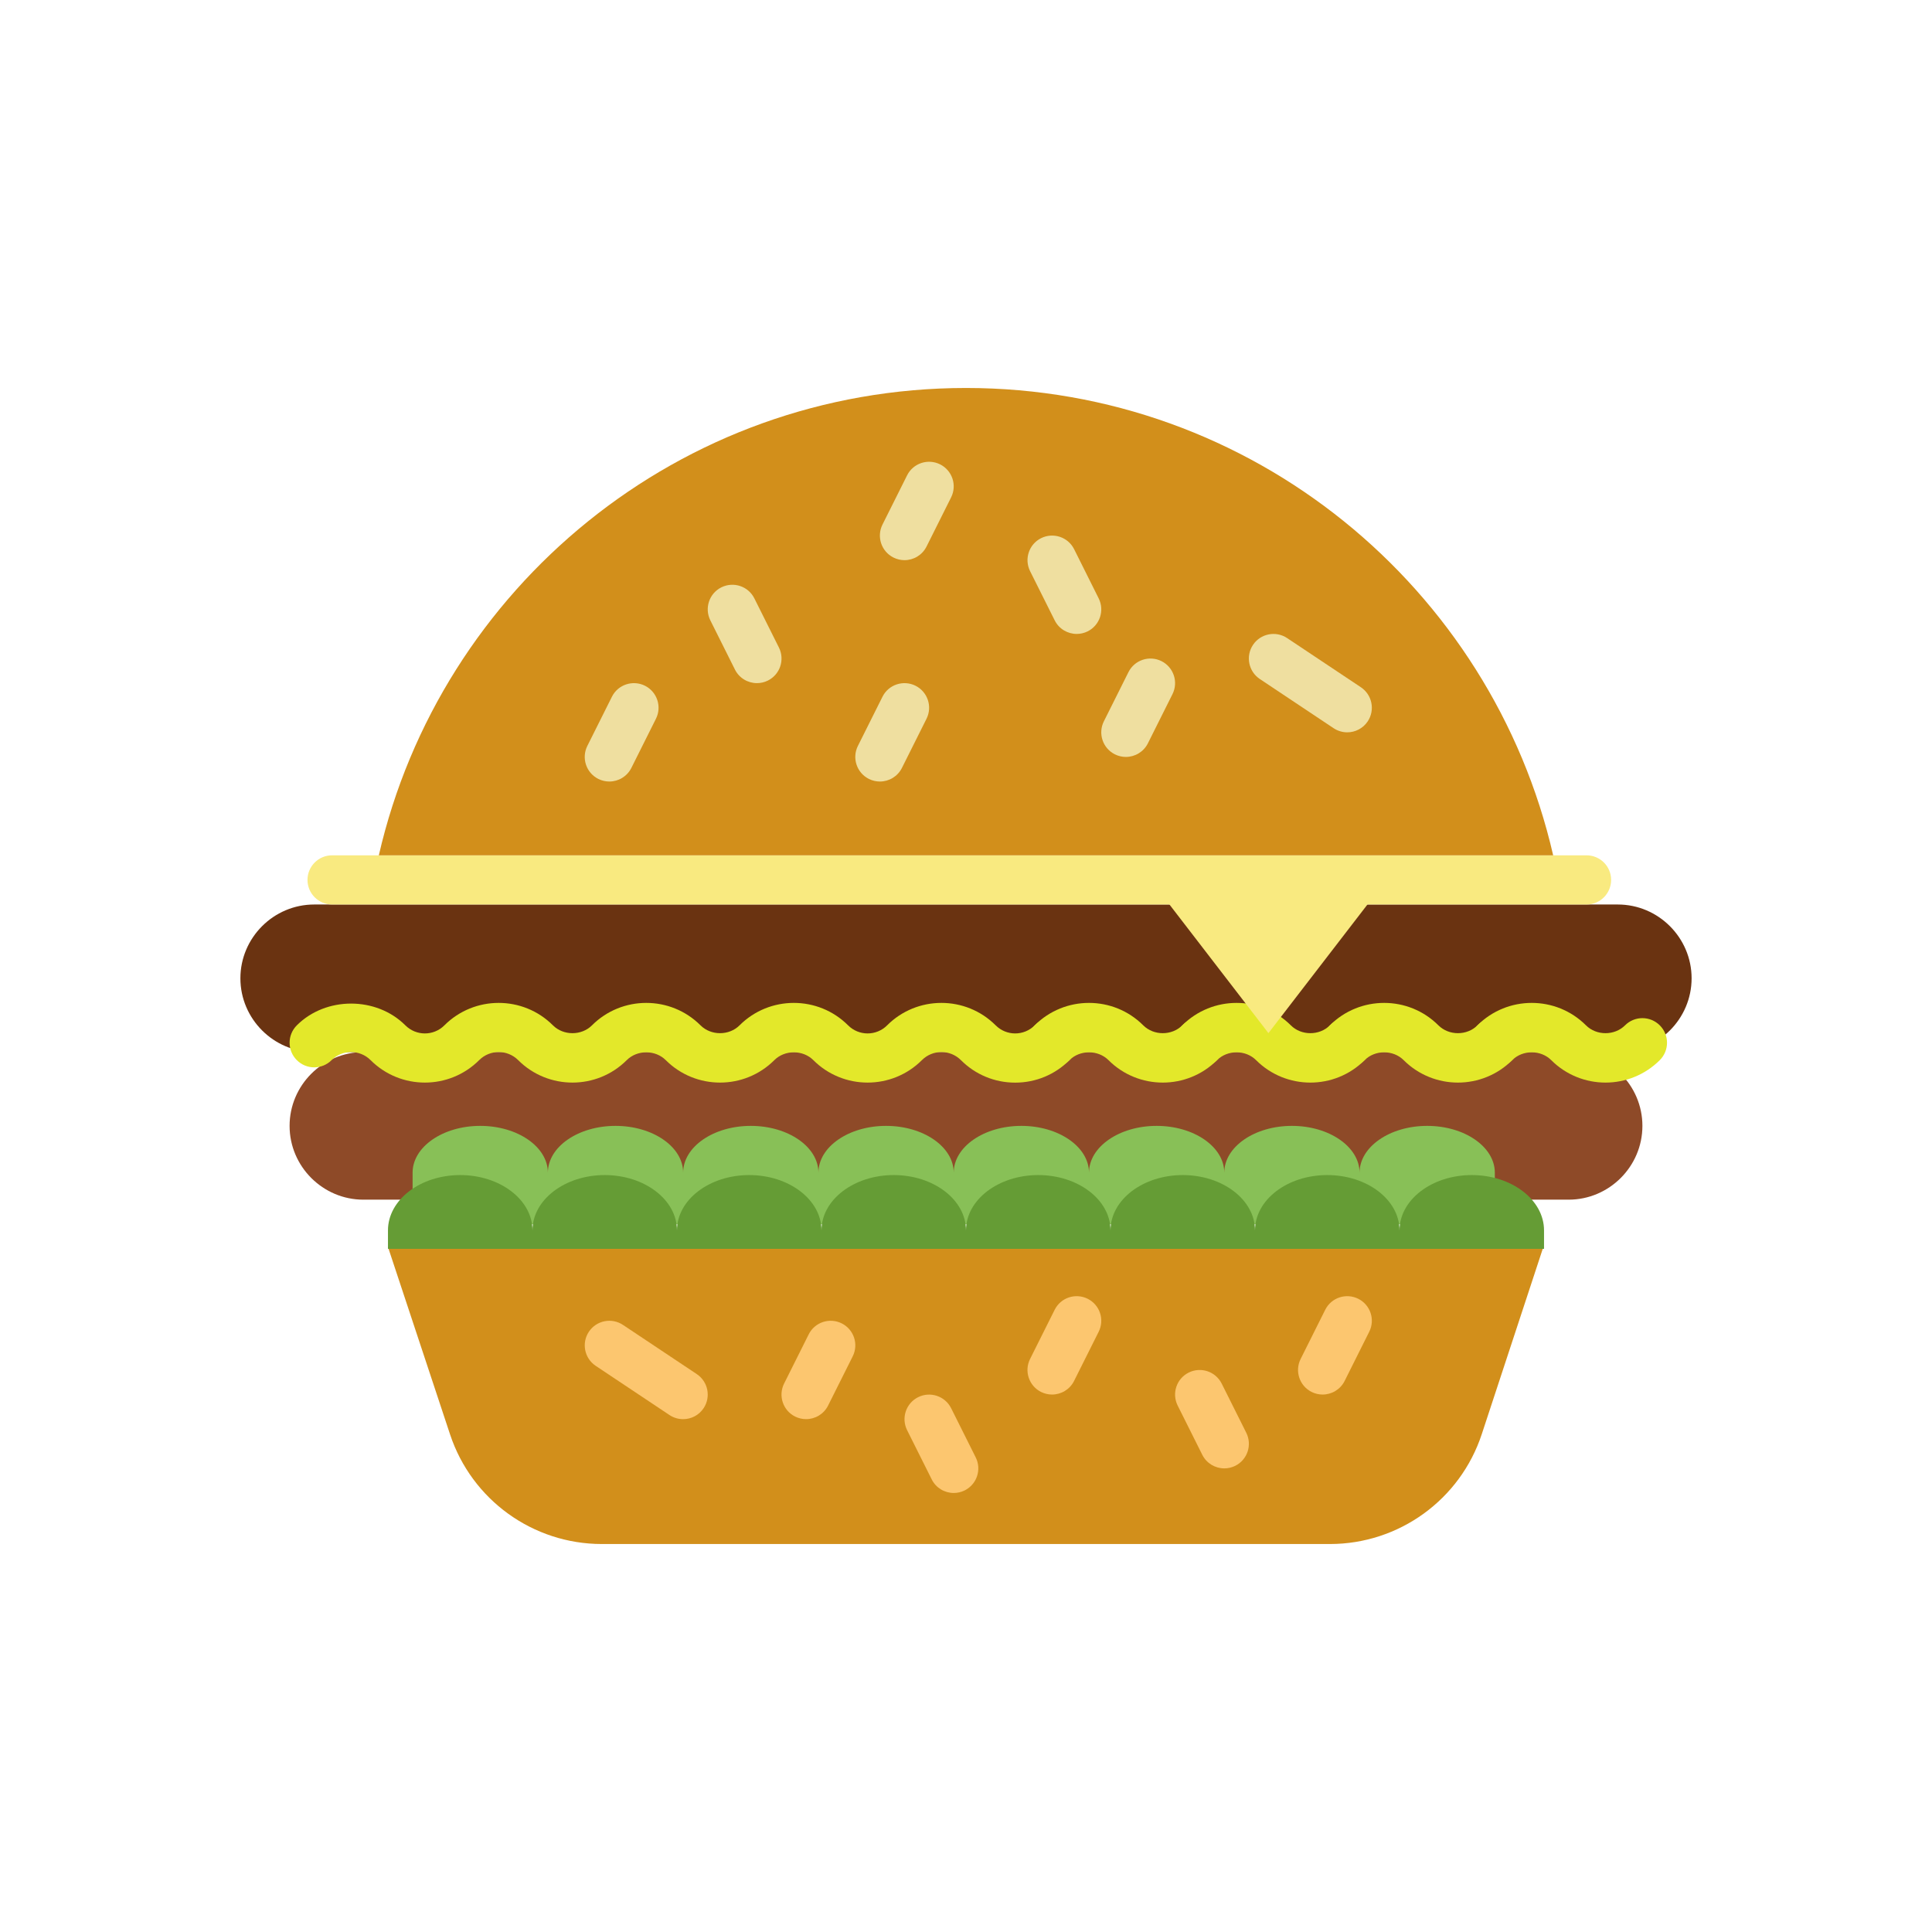 <?xml version="1.0" encoding="utf-8"?>
<!-- Generator: Adobe Illustrator 16.0.0, SVG Export Plug-In . SVG Version: 6.00 Build 0)  -->
<!DOCTYPE svg PUBLIC "-//W3C//DTD SVG 1.1//EN" "http://www.w3.org/Graphics/SVG/1.1/DTD/svg11.dtd">
<svg version="1.1" id="Capa_1" xmlns="http://www.w3.org/2000/svg" xmlns:xlink="http://www.w3.org/1999/xlink" x="0px" y="0px"
	 width="350px" height="350px" viewBox="0 0 350 350" enable-background="new 0 0 350 350" xml:space="preserve">
<g>
	<path fill="#6A3311" d="M293.082,190.596H56.918c-7.352,0-13.368-6.016-13.368-13.367l0,0c0-7.353,6.016-13.369,13.368-13.369
		h236.164c7.352,0,13.367,6.016,13.367,13.369l0,0C306.449,184.58,300.434,190.596,293.082,190.596z"/>
	<path fill="#8E4A28" d="M284.17,217.331H65.83c-7.352,0-13.368-6.016-13.368-13.367l0,0c0-7.353,6.016-13.368,13.368-13.368h218.34
		c7.353,0,13.368,6.016,13.368,13.368l0,0C297.538,211.315,291.522,217.331,284.17,217.331z"/>
	<g>
		<path fill="#E3E82A" d="M187.445,185.752c-1.951,1.951-5.116,1.951-7.067,0c-5.423-5.423-14.245-5.423-19.668,0
			c-1.952,1.951-5.116,1.951-7.067,0c-5.422-5.423-14.246-5.423-19.668,0c-1.894,1.89-5.173,1.89-7.067,0
			c-5.423-5.423-14.246-5.423-19.668,0c-1.894,1.89-5.173,1.89-7.067,0c-5.423-5.423-14.246-5.423-19.668,0
			c-1.952,1.951-5.115,1.951-7.067,0c-5.258-5.258-14.41-5.258-19.668,0c-1.742,1.742-1.742,4.559,0,6.301s4.559,1.742,6.3,0
			c1.952-1.951,5.116-1.951,7.067,0c5.423,5.423,14.246,5.423,19.669,0c1.952-1.951,5.115-1.951,7.067,0
			c5.423,5.423,14.246,5.423,19.668,0c1.894-1.889,5.173-1.889,7.067,0c5.423,5.423,14.246,5.423,19.669,0
			c1.894-1.889,5.173-1.889,7.066,0c5.423,5.423,14.246,5.423,19.669,0c1.952-1.951,5.115-1.951,7.067,0
			c2.628,2.63,6.123,4.077,9.834,4.077s7.205-1.447,9.834-4.077c1.742-1.742,1.742-4.559,0-6.301
			C192.003,184.01,189.188,184.01,187.445,185.752z"/>
		<path fill="#E3E82A" d="M220.481,185.752c-1.742-1.742-4.559-1.742-6.301,0c-1.894,1.89-5.173,1.89-7.066,0
			c-5.424-5.423-14.246-5.423-19.669,0c-1.742,1.742-1.742,4.559,0,6.301c1.743,1.742,4.558,1.742,6.301,0
			c1.895-1.889,5.173-1.889,7.067,0c2.709,2.709,6.273,4.068,9.833,4.068c3.561,0,7.126-1.359,9.835-4.068
			C222.224,190.311,222.224,187.49,220.481,185.752z"/>
		<path fill="#E3E82A" d="M247.217,185.752c-1.741-1.742-4.559-1.742-6.301,0c-1.893,1.89-5.174,1.89-7.066,0
			c-5.423-5.423-14.246-5.423-19.669,0c-1.742,1.742-1.742,4.559,0,6.301s4.559,1.742,6.301,0c1.894-1.889,5.174-1.889,7.067,0
			c2.709,2.709,6.273,4.068,9.834,4.068s7.126-1.359,9.834-4.068C248.959,190.311,248.959,187.49,247.217,185.752z"/>
		<path fill="#E3E82A" d="M273.952,185.752c-1.742-1.742-4.558-1.742-6.301,0c-1.894,1.89-5.173,1.89-7.067,0
			c-5.422-5.423-14.245-5.423-19.668,0c-1.742,1.742-1.742,4.559,0,6.301s4.56,1.742,6.301,0c1.894-1.889,5.174-1.889,7.067,0
			c2.709,2.709,6.273,4.068,9.835,4.068c3.56,0,7.124-1.359,9.833-4.068C275.694,190.311,275.694,187.49,273.952,185.752z"/>
		<path fill="#E3E82A" d="M300.688,185.752c-1.743-1.742-4.56-1.742-6.301,0c-1.895,1.89-5.173,1.89-7.067,0
			c-5.423-5.423-14.245-5.423-19.669,0c-1.741,1.742-1.741,4.559,0,6.301c1.743,1.742,4.559,1.742,6.301,0
			c1.895-1.889,5.174-1.889,7.067,0c2.709,2.709,6.273,4.068,9.834,4.068s7.125-1.359,9.835-4.068
			C302.431,190.311,302.431,187.49,300.688,185.752z"/>
	</g>
	<path fill="#D28F1B" d="M240.926,279.714H109.03c-12.49,0-23.572-8.003-27.498-19.86l-11.247-33.949h209.308L268.44,259.8
		C264.532,271.685,253.438,279.714,240.926,279.714z"/>
	<g>
		<path fill="#FCC66F" d="M112.862,240.021c-2.05-1.367-4.813-0.815-6.181,1.234c-1.363,2.05-0.811,4.813,1.235,6.181l13.368,8.912
			c0.757,0.503,1.617,0.748,2.468,0.748c1.439,0,2.852-0.695,3.712-1.982c1.363-2.051,0.811-4.813-1.234-6.181L112.862,240.021z"/>
		<path fill="#FCC66F" d="M152.484,239.74c-2.21-1.097-4.879-0.21-5.98,1.991l-4.456,8.912c-1.101,2.201-0.209,4.88,1.992,5.979
			c0.641,0.317,1.319,0.469,1.987,0.469c1.636,0,3.208-0.9,3.993-2.465l4.456-8.911C155.581,243.519,154.686,240.841,152.484,239.74
			z"/>
		<path fill="#FCC66F" d="M172.304,255.104c-1.101-2.196-3.77-3.088-5.979-1.991c-2.202,1.101-3.093,3.778-1.992,5.98l4.456,8.91
			c0.78,1.565,2.353,2.465,3.993,2.465c0.668,0,1.35-0.15,1.987-0.468c2.202-1.101,3.092-3.778,1.993-5.979L172.304,255.104z"/>
		<path fill="#FCC66F" d="M197.043,235.284c-2.21-1.097-4.879-0.209-5.979,1.991l-4.456,8.913c-1.101,2.2-0.209,4.878,1.992,5.979
			c0.642,0.316,1.319,0.468,1.987,0.468c1.635,0,3.208-0.9,3.992-2.465l4.456-8.911
			C200.141,239.063,199.245,236.385,197.043,235.284z"/>
		<path fill="#FCC66F" d="M221.319,250.648c-1.105-2.202-3.77-3.089-5.98-1.992c-2.201,1.101-3.092,3.778-1.991,5.979l4.456,8.912
			c0.78,1.563,2.353,2.464,3.992,2.464c0.668,0,1.351-0.151,1.987-0.467c2.202-1.102,3.093-3.779,1.992-5.98L221.319,250.648z"/>
		<path fill="#FCC66F" d="M246.059,235.284c-2.206-1.097-4.879-0.209-5.98,1.991l-4.456,8.913c-1.101,2.2-0.209,4.878,1.992,5.979
			c0.642,0.316,1.319,0.468,1.987,0.468c1.635,0,3.209-0.9,3.993-2.465l4.455-8.911C249.155,239.063,248.26,236.385,246.059,235.284
			z"/>
	</g>
	<path fill="#88C057" d="M270.803,221.787v-9.34c0-4.688-5.485-8.483-12.255-8.483c-6.768,0-12.253,3.796-12.253,8.483
		c0-4.684-5.485-8.483-12.254-8.483s-12.254,3.796-12.254,8.483c0-4.688-5.485-8.483-12.254-8.483s-12.254,3.796-12.254,8.483
		c0-4.684-5.485-8.483-12.253-8.483c-6.77,0-12.254,3.796-12.254,8.483c0-4.688-5.485-8.483-12.254-8.483
		c-6.768,0-12.253,3.796-12.253,8.483c0-4.684-5.485-8.483-12.254-8.483s-12.254,3.796-12.254,8.483
		c0-4.688-5.485-8.483-12.253-8.483c-6.769,0-12.254,3.796-12.254,8.483c0-4.688-5.485-8.483-12.254-8.483
		s-12.254,3.796-12.254,8.483v9.34H270.803z"/>
	<path fill="#659C35" d="M279.715,226.243v-3.342c0-5.539-5.86-10.026-13.092-10.026c-7.229,0-13.088,4.487-13.088,10.026
		c0-5.539-5.859-10.026-13.091-10.026c-7.229,0-13.088,4.487-13.088,10.026c0-5.539-5.859-10.026-13.091-10.026
		c-7.228,0-13.087,4.487-13.087,10.026c0-5.539-5.859-10.026-13.092-10.026c-7.228,0-13.087,4.487-13.087,10.026
		c0-5.539-5.859-10.026-13.091-10.026c-7.228,0-13.087,4.487-13.087,10.026c0-5.539-5.86-10.026-13.092-10.026
		c-7.228,0-13.087,4.487-13.087,10.026c0-5.539-5.859-10.026-13.091-10.026c-7.228,0-13.087,4.487-13.087,10.026
		c0-5.539-5.859-10.026-13.091-10.026c-7.228,0-13.087,4.487-13.087,10.026v3.342H279.715z"/>
	<path fill="#F9EA80" d="M287.413,163.86H60.162c-2.459,0-4.456-1.992-4.456-4.456s1.997-4.456,4.456-4.456h227.251
		c2.461,0,4.457,1.992,4.457,4.456S289.874,163.86,287.413,163.86z"/>
	<path fill="#D28F1B" d="M281.371,154.948C270.245,106.463,226.862,70.286,175,70.286s-95.245,36.177-106.372,84.662H281.371z"/>
	<g>
		<path fill="#EFDFA0" d="M246.54,124.505l-13.368-8.912c-2.055-1.364-4.816-0.811-6.181,1.234c-1.362,2.049-0.811,4.813,1.234,6.18
			l13.368,8.912c0.763,0.504,1.622,0.749,2.469,0.749c1.439,0,2.852-0.695,3.712-1.983
			C249.138,128.636,248.585,125.874,246.54,124.505z"/>
		<path fill="#EFDFA0" d="M210.411,119.769c-2.21-1.096-4.879-0.205-5.98,1.992l-4.455,8.912c-1.101,2.201-0.21,4.879,1.992,5.98
			c0.641,0.321,1.323,0.472,1.991,0.472c1.636,0,3.208-0.9,3.993-2.464l4.455-8.912
			C213.508,123.547,212.612,120.874,210.411,119.769z"/>
		<path fill="#EFDFA0" d="M194.584,99.485c-1.101-2.201-3.774-3.083-5.979-1.992c-2.202,1.101-3.093,3.779-1.992,5.98l4.456,8.912
			c0.779,1.56,2.353,2.459,3.988,2.459c0.668,0,1.35-0.151,1.986-0.467c2.202-1.101,3.093-3.779,1.992-5.98L194.584,99.485z"/>
		<path fill="#EFDFA0" d="M165.852,124.225c-2.21-1.091-4.879-0.205-5.98,1.992l-4.456,8.912c-1.1,2.201-0.209,4.879,1.992,5.98
			c0.642,0.32,1.323,0.472,1.992,0.472c1.635,0,3.208-0.9,3.992-2.464l4.457-8.912C168.949,128.003,168.053,125.33,165.852,124.225z
			"/>
		<path fill="#EFDFA0" d="M170.308,84.122c-2.206-1.096-4.879-0.209-5.98,1.992l-4.456,8.912c-1.101,2.201-0.209,4.879,1.992,5.979
			c0.642,0.321,1.324,0.473,1.992,0.473c1.635,0,3.208-0.9,3.993-2.464l4.456-8.912C173.405,87.9,172.509,85.227,170.308,84.122z"/>
		<path fill="#EFDFA0" d="M136.657,108.397c-1.101-2.201-3.774-3.088-5.98-1.992c-2.201,1.101-3.092,3.778-1.991,5.979l4.456,8.912
			c0.78,1.56,2.353,2.46,3.988,2.46c0.669,0,1.351-0.151,1.988-0.468c2.201-1.101,3.092-3.778,1.992-5.98L136.657,108.397z"/>
		<path fill="#EFDFA0" d="M116.837,124.225c-2.21-1.091-4.879-0.205-5.98,1.992l-4.456,8.912c-1.101,2.201-0.209,4.879,1.991,5.98
			c0.642,0.32,1.324,0.472,1.992,0.472c1.635,0,3.208-0.9,3.993-2.464l4.456-8.912C119.934,128.003,119.038,125.33,116.837,124.225z
			"/>
	</g>
	<polygon fill="#F9EA80" points="229.79,187.16 208.42,159.396 229.79,159.396 251.164,159.396 	"/>
</g>
</svg>
